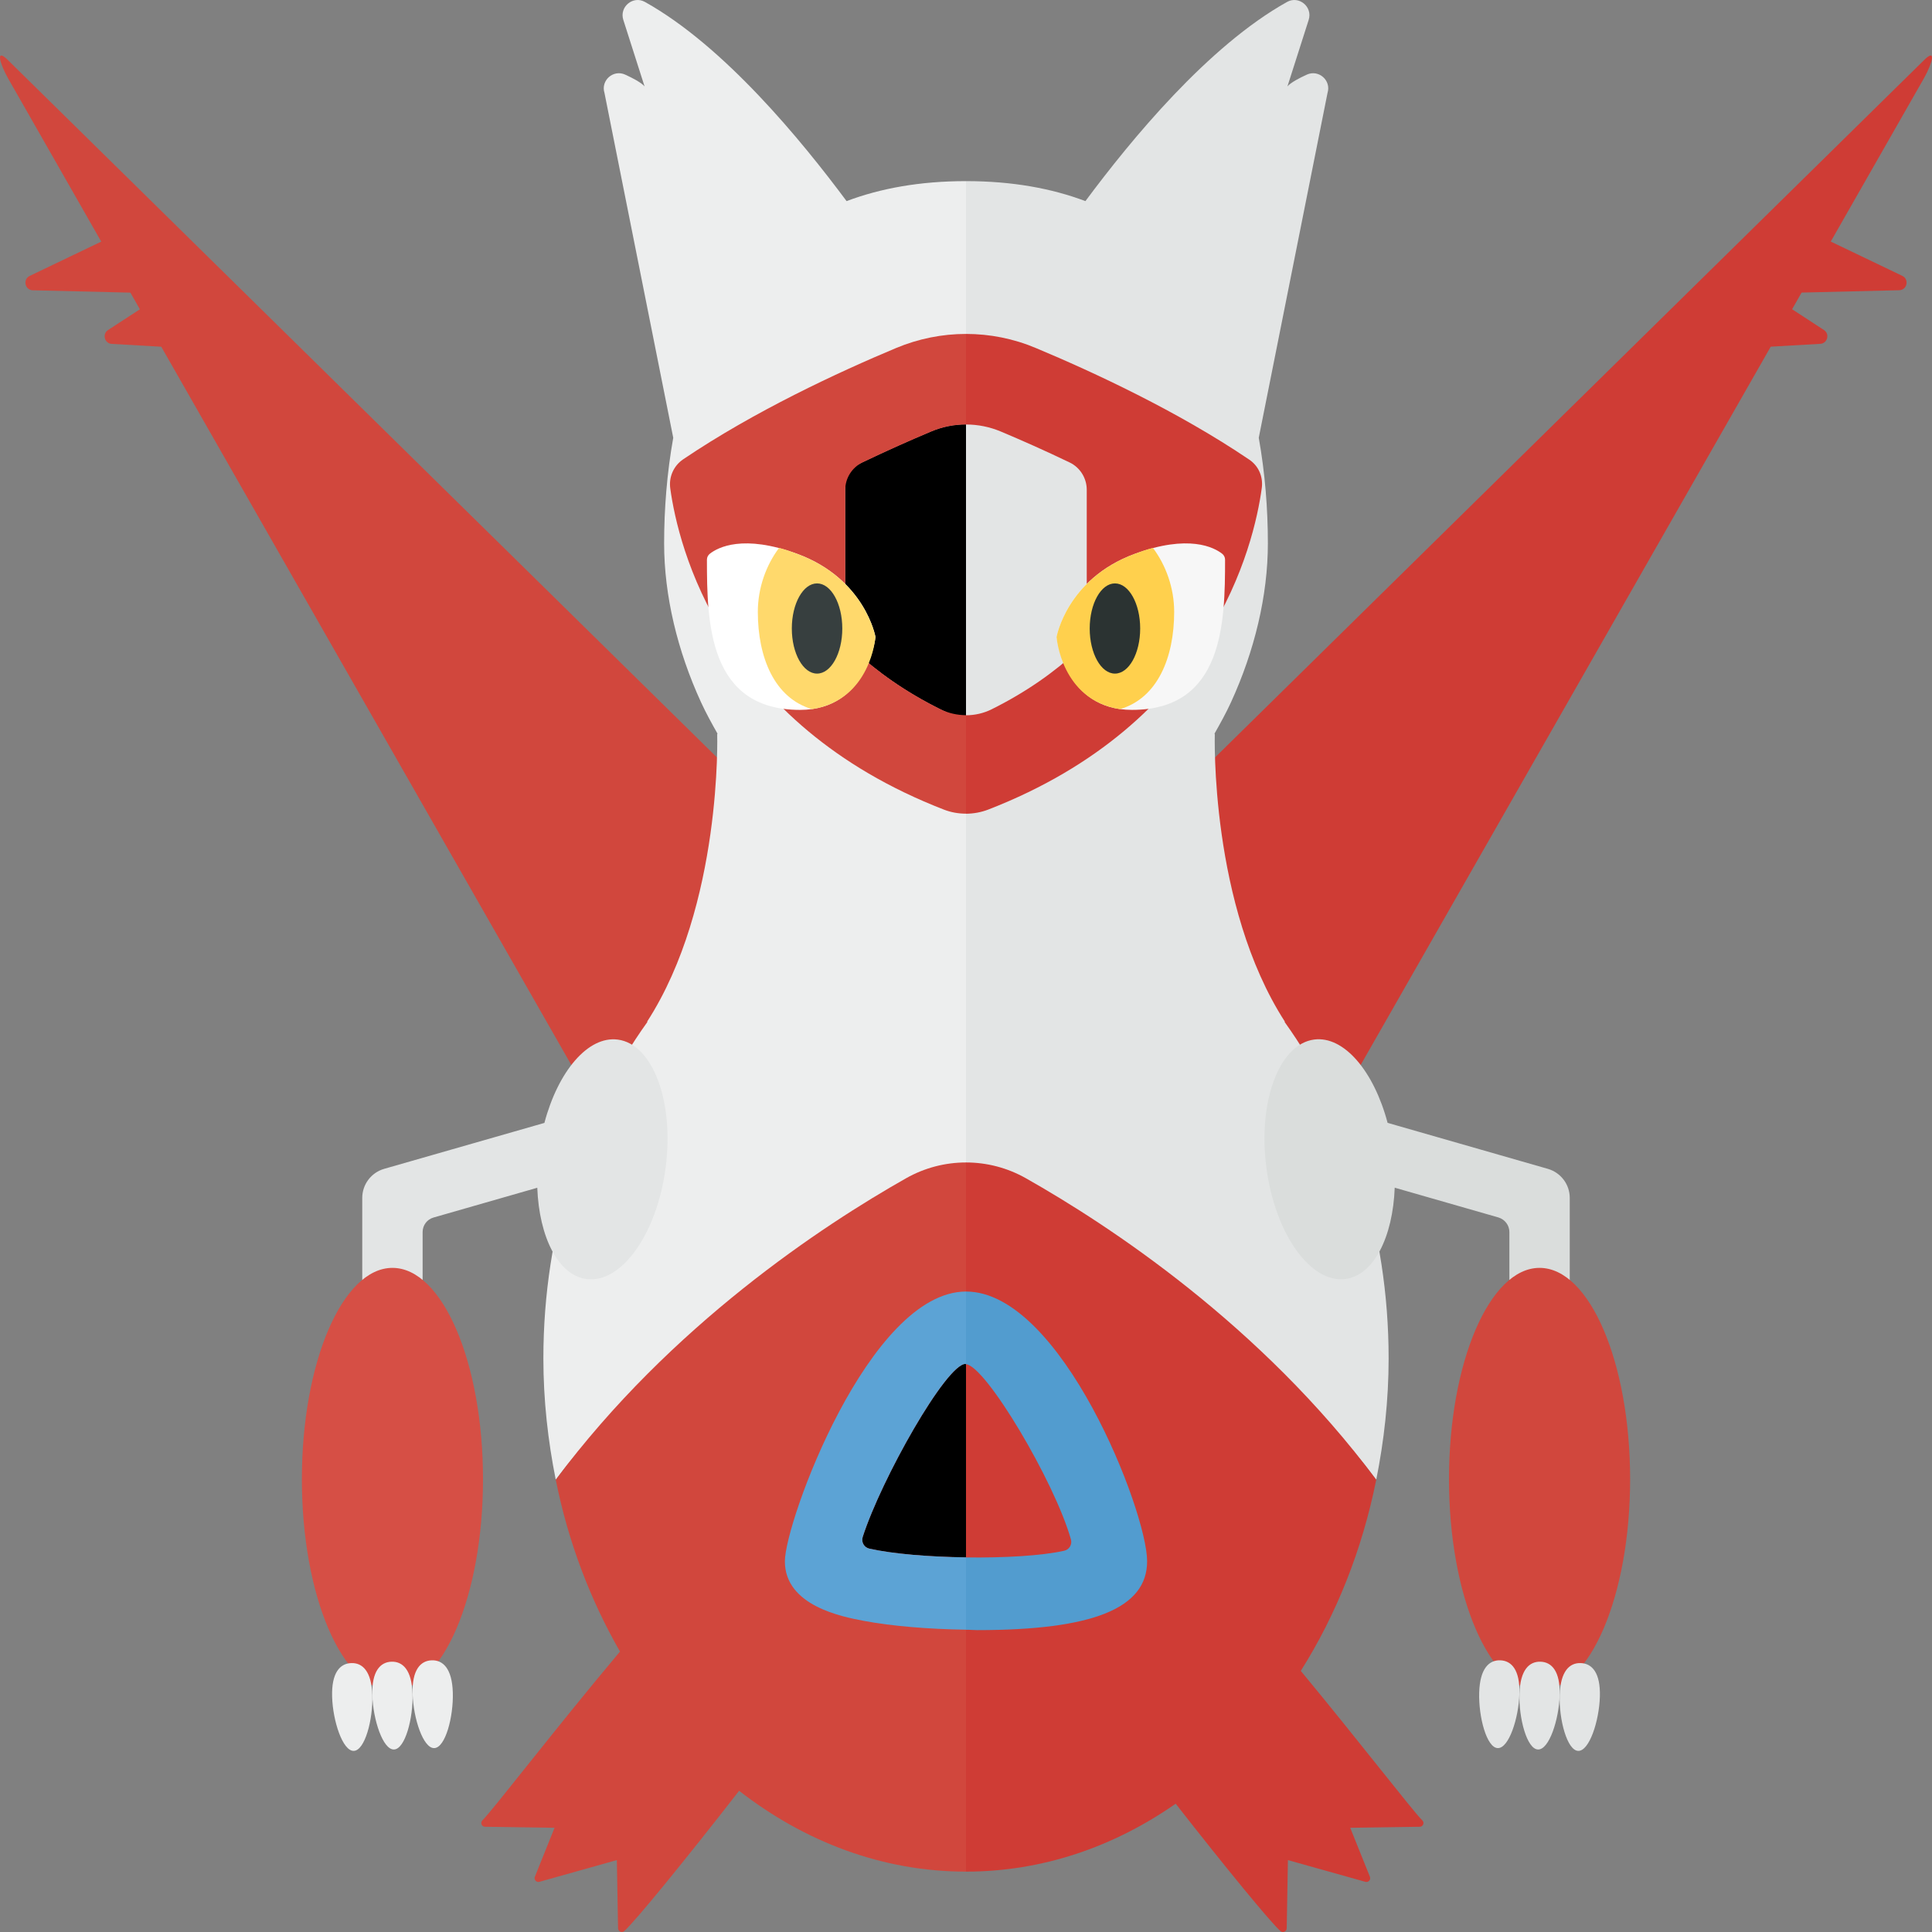 <?xml version="1.0" encoding="utf-8"?>
<!-- Generator: Adobe Illustrator 22.0.1, SVG Export Plug-In . SVG Version: 6.00 Build 0)  -->
<svg version="1.1" id="icons" xmlns="http://www.w3.org/2000/svg" xmlns:xlink="http://www.w3.org/1999/xlink" x="0px" y="0px"
	 width="32px" height="32px" viewBox="0 0 32 32" style="enable-background:new 0 0 32 32;" xml:space="preserve">
<rect x="0" y="0" width="32" height="32" fill="#808080" stroke="none"/>
<style type="text/css">
	.white{fill:#FFFFFF;}
	.grey_01{fill:#F7F7F7;}
	.grey_02{fill:#EDEEEE;}
	.grey_03{fill:#E3E5E5;}
	.grey_04{fill:#DADDDC;}
	.grey_16{fill:#373F3F;}
	.grey_17{fill:#2B3332;}
	.periwinkle_10{fill:#5CA3D5;}
	.periwinkle_11{fill:#529CCF;}
	.poppy_03{fill:#D64F45;}
	.poppy_04{fill:#D1473D;}
	.poppy_05{fill:#CF3C35;}
	.lemon_05{fill:#FFD96C;}
	.lemon_06{fill:#FFD04D;}
</style>
<g>
	<path class="poppy_04" d="M0.131,0.995c-0.205-0.205-0.141,0.045,0,0.298l1.546,2.709L0.492,4.57
		c-0.118,0.057-0.08,0.234,0.051,0.238L2.16,4.847l0.157,0.276L1.79,5.466C1.689,5.532,1.731,5.689,1.851,5.696l0.82,0.047
		l9.46,16.57L16,18.064v-1.462L0.131,0.995z"/>
	<path class="poppy_05" d="M31.869,0.995L16,16.602v1.462l3.869,4.248l9.46-16.57l0.82-0.047c0.12-0.007,0.162-0.164,0.061-0.229
		l-0.527-0.344l0.157-0.276l1.617-0.039c0.131-0.003,0.169-0.181,0.051-0.238l-1.185-0.568l1.546-2.709
		C32.01,1.039,32.074,0.79,31.869,0.995z"/>
	<path class="grey_03" d="M21.275,16.924l0.008,0c-1.248-1.933-1.162-4.768-1.162-4.768l-0.007-0.001
		c0.097-0.172,0.193-0.344,0.275-0.523C20.778,10.783,21,9.868,21,9c0-0.574-0.047-1.167-0.151-1.749l1.139-5.712
		c0.065-0.206-0.146-0.393-0.343-0.303c-0.289,0.132-0.322,0.198-0.322,0.198l0.353-1.105c0.069-0.215-0.161-0.407-0.358-0.297
		c-1.311,0.731-2.589,2.288-3.34,3.299C17.418,3.12,16.765,3,16,3v8.625v1.918V14v1v2v4c0,0,4.038-0.194,6.795,3.509
		C22.924,23.864,23,23.193,23,22.5C23,20.364,22.346,18.417,21.275,16.924z"/>
	<path class="grey_02" d="M14.022,3.331c-0.752-1.011-2.029-2.568-3.34-3.299c-0.197-0.11-0.427,0.082-0.358,0.297l0.353,1.105
		c0,0-0.033-0.066-0.322-0.198c-0.197-0.09-0.408,0.097-0.343,0.303l1.139,5.712C11.047,7.833,11,8.426,11,9
		c0,0.868,0.222,1.784,0.611,2.631c0.082,0.179,0.178,0.352,0.275,0.524l-0.007,0.001c0,0,0.087,2.836-1.162,4.768l0.008,0
		C9.654,18.417,9,20.364,9,22.5c0,0.693,0.076,1.364,0.205,2.009C11.962,20.806,16,21,16,21v-4v-2v-1v-0.457v-1.918V3
		C15.235,3,14.582,3.12,14.022,3.331z"/>
	<path class="grey_03" d="M10.233,17.219c-0.494-0.065-0.99,0.527-1.216,1.38L6.362,19.36C6.148,19.422,6,19.618,6,19.841v2.307h1
		v-1.742c0-0.112,0.074-0.21,0.181-0.24l1.718-0.493c0.031,0.817,0.347,1.451,0.816,1.512c0.58,0.076,1.167-0.751,1.31-1.846
		C11.168,18.244,10.813,17.295,10.233,17.219z"/>
	<ellipse class="poppy_03" cx="6.5" cy="24.5" rx="1.5" ry="3.5"/>
	<g>
		<path class="grey_02" d="M7.151,27.5c-0.184,0.006-0.329,0.155-0.317,0.557s0.175,0.904,0.359,0.897
			c0.184-0.006,0.319-0.519,0.307-0.92C7.488,27.633,7.335,27.494,7.151,27.5z"/>
		<path class="grey_02" d="M5.818,27.546c-0.184,0.006-0.329,0.155-0.317,0.557C5.512,28.504,5.676,29.006,5.86,29
			c0.184-0.006,0.319-0.519,0.307-0.92S6.002,27.539,5.818,27.546z"/>
		<path class="grey_02" d="M6.484,27.523C6.3,27.529,6.155,27.678,6.167,28.08s0.175,0.904,0.359,0.897
			c0.184-0.006,0.319-0.519,0.307-0.92S6.668,27.517,6.484,27.523z"/>
	</g>
	<path class="poppy_04" d="M16,19.254c-0.342,0-0.684,0.087-0.993,0.262c-1.372,0.776-3.893,2.43-5.802,4.993
		c0.207,1.037,0.576,1.996,1.064,2.846c-1.063,1.265-2.101,2.62-2.279,2.796c-0.039,0.039-0.012,0.106,0.044,0.106l1.151,0.017
		l-0.326,0.811c-0.019,0.048,0.025,0.098,0.075,0.084l1.283-0.36l0.02,1.129c0.001,0.053,0.062,0.081,0.102,0.047
		c0.169-0.146,1.011-1.177,1.903-2.324C13.326,30.505,14.614,31,16,31V19.254z"/>
	<path class="poppy_05" d="M23.558,30.151c-0.163-0.161-1.049-1.312-2.013-2.476c0.584-0.924,1.016-1.998,1.25-3.166
		c-1.908-2.563-4.43-4.217-5.802-4.993c-0.309-0.175-0.651-0.262-0.993-0.262V31c1.266,0,2.45-0.411,3.473-1.125
		c0.828,1.059,1.578,1.974,1.736,2.11c0.04,0.034,0.102,0.006,0.103-0.047l0.02-1.129l1.283,0.36
		c0.05,0.014,0.094-0.035,0.075-0.084l-0.326-0.811l1.151-0.017C23.57,30.257,23.598,30.19,23.558,30.151z"/>
	<path class="st80" d="M14,7.797v2.832c0.485,0.485,1.129,0.948,2,1.311v-4.91c-0.198,0-0.393,0.039-0.578,0.117
		C15.006,7.322,14.513,7.543,14,7.797z"/>
	<path class="grey_04" d="M25.638,19.36l-2.655-0.762c-0.226-0.852-0.721-1.444-1.216-1.38c-0.58,0.076-0.935,1.025-0.792,2.12
		c0.143,1.095,0.73,1.922,1.31,1.846c0.469-0.061,0.785-0.695,0.816-1.512l1.718,0.493C24.926,20.197,25,20.295,25,20.406v1.742h1
		v-2.307C26,19.618,25.852,19.422,25.638,19.36z"/>
	<g>
		<path class="st80" d="M14.286,7.658C14.112,7.741,14,7.919,14,8.112v2.299c0,0.139,0.053,0.273,0.155,0.368
			c0.377,0.349,0.843,0.682,1.422,0.969c0.131,0.065,0.277,0.098,0.423,0.098V7.031c-0.198,0-0.393,0.039-0.578,0.117
			C15.084,7.289,14.695,7.462,14.286,7.658z"/>
		<path class="poppy_04" d="M15.577,11.747c-0.579-0.287-1.044-0.62-1.422-0.969C14.053,10.684,14,10.55,14,10.411V8.112
			c0-0.192,0.112-0.37,0.286-0.453c0.409-0.196,0.799-0.369,1.137-0.511C15.607,7.07,15.802,7.031,16,7.031v-1.5
			c-0.393,0-0.786,0.078-1.157,0.233c-0.958,0.401-2.349,1.047-3.528,1.844c-0.159,0.108-0.24,0.294-0.213,0.484
			c0.133,0.962,0.838,3.887,4.533,5.318c0.115,0.045,0.24,0.067,0.366,0.067v-1.631C15.854,11.845,15.708,11.813,15.577,11.747z"/>
		<path class="poppy_05" d="M16.366,13.41c3.706-1.436,4.403-4.374,4.533-5.327c0.025-0.184-0.052-0.365-0.206-0.469
			c-1.181-0.8-2.576-1.448-3.537-1.85C16.786,5.608,16.393,5.531,16,5.531v1.5c0.198,0,0.393,0.039,0.578,0.117
			c0.338,0.142,0.727,0.314,1.137,0.511C17.888,7.741,18,7.919,18,8.112v2.299c0,0.139-0.053,0.273-0.155,0.368
			c-0.377,0.349-0.843,0.682-1.422,0.97c-0.131,0.065-0.277,0.098-0.423,0.098v1.631C16.126,13.477,16.251,13.454,16.366,13.41z"/>
	</g>
	<g>
		<path class="white" d="M11.758,9.171c-0.031,0.024-0.049,0.06-0.049,0.099c0,1.039,0.026,2.488,1.542,2.488
			c1.125,0,1.25-1.208,1.25-1.208s-0.167-0.958-1.292-1.375C12.311,8.843,11.891,9.067,11.758,9.171z"/>
		<path class="lemon_05" d="M13.208,9.175c-0.119-0.044-0.202-0.074-0.304-0.1c-0.213,0.283-0.352,0.661-0.352,1.059
			c0,0.755,0.274,1.43,0.899,1.612c0.976-0.153,1.049-1.195,1.049-1.195S14.333,9.592,13.208,9.175z"/>
		<ellipse class="grey_16" cx="13.533" cy="10.41" rx="0.418" ry="0.747"/>
	</g>
	<g>
		<path class="grey_01" d="M20.242,9.171c0.031,0.024,0.049,0.06,0.049,0.099c0,1.039-0.026,2.488-1.542,2.488
			c-1.125,0-1.25-1.208-1.25-1.208s0.167-0.958,1.292-1.375C19.689,8.843,20.109,9.067,20.242,9.171z"/>
		<path class="lemon_06" d="M18.792,9.175c0.119-0.044,0.202-0.074,0.304-0.1c0.213,0.283,0.352,0.661,0.352,1.059
			c0,0.755-0.274,1.43-0.899,1.612C17.573,11.592,17.5,10.55,17.5,10.55S17.667,9.592,18.792,9.175z"/>
		<ellipse class="grey_17" cx="18.467" cy="10.41" rx="0.418" ry="0.747"/>
	</g>
	<path class="st80" d="M14.289,25.457c-0.027,0.084,0.023,0.174,0.109,0.193c0.389,0.088,0.997,0.137,1.602,0.145v-3.2
		c-0.002,0-0.006-0.005-0.008-0.005C15.674,22.591,14.597,24.497,14.289,25.457z"/>
	<path class="periwinkle_10" d="M14.398,25.65c-0.086-0.019-0.136-0.109-0.109-0.193c0.308-0.96,1.385-2.866,1.703-2.866
		c0.002,0,0.006,0.004,0.008,0.005v-1.204c-1.604,0.002-3,3.817-3,4.468c0,0.738,0.95,0.919,1.309,0.987
		c0.468,0.088,1.077,0.137,1.691,0.146v-1.198C15.395,25.787,14.787,25.738,14.398,25.65z"/>
	<path class="periwinkle_11" d="M19,25.859c0-0.823-1.42-4.467-2.999-4.467l-0.001,0v1.204c0.327,0.025,1.468,1.945,1.738,2.902
		c0.023,0.083-0.027,0.168-0.111,0.187c-0.375,0.084-1,0.119-1.627,0.111v1.198C16.063,26.993,16.122,27,16.185,27
		C18.106,27,19,26.637,19,25.859z"/>
	<ellipse class="poppy_04" cx="25.5" cy="24.5" rx="1.5" ry="3.5"/>
	<g>
		<path class="grey_03" d="M24.849,27.5c0.184,0.006,0.329,0.155,0.317,0.557c-0.012,0.402-0.175,0.904-0.359,0.897
			c-0.184-0.006-0.319-0.519-0.307-0.92C24.512,27.633,24.665,27.494,24.849,27.5z"/>
		<path class="grey_03" d="M26.182,27.546c0.184,0.006,0.329,0.155,0.317,0.557S26.324,29.006,26.14,29
			c-0.184-0.006-0.319-0.519-0.307-0.92C25.845,27.678,25.998,27.539,26.182,27.546z"/>
		<path class="grey_03" d="M25.516,27.523c0.184,0.006,0.329,0.155,0.317,0.557c-0.012,0.402-0.175,0.904-0.359,0.897
			c-0.184-0.006-0.319-0.519-0.307-0.92C25.178,27.655,25.332,27.517,25.516,27.523z"/>
	</g>
</g>
</svg>
